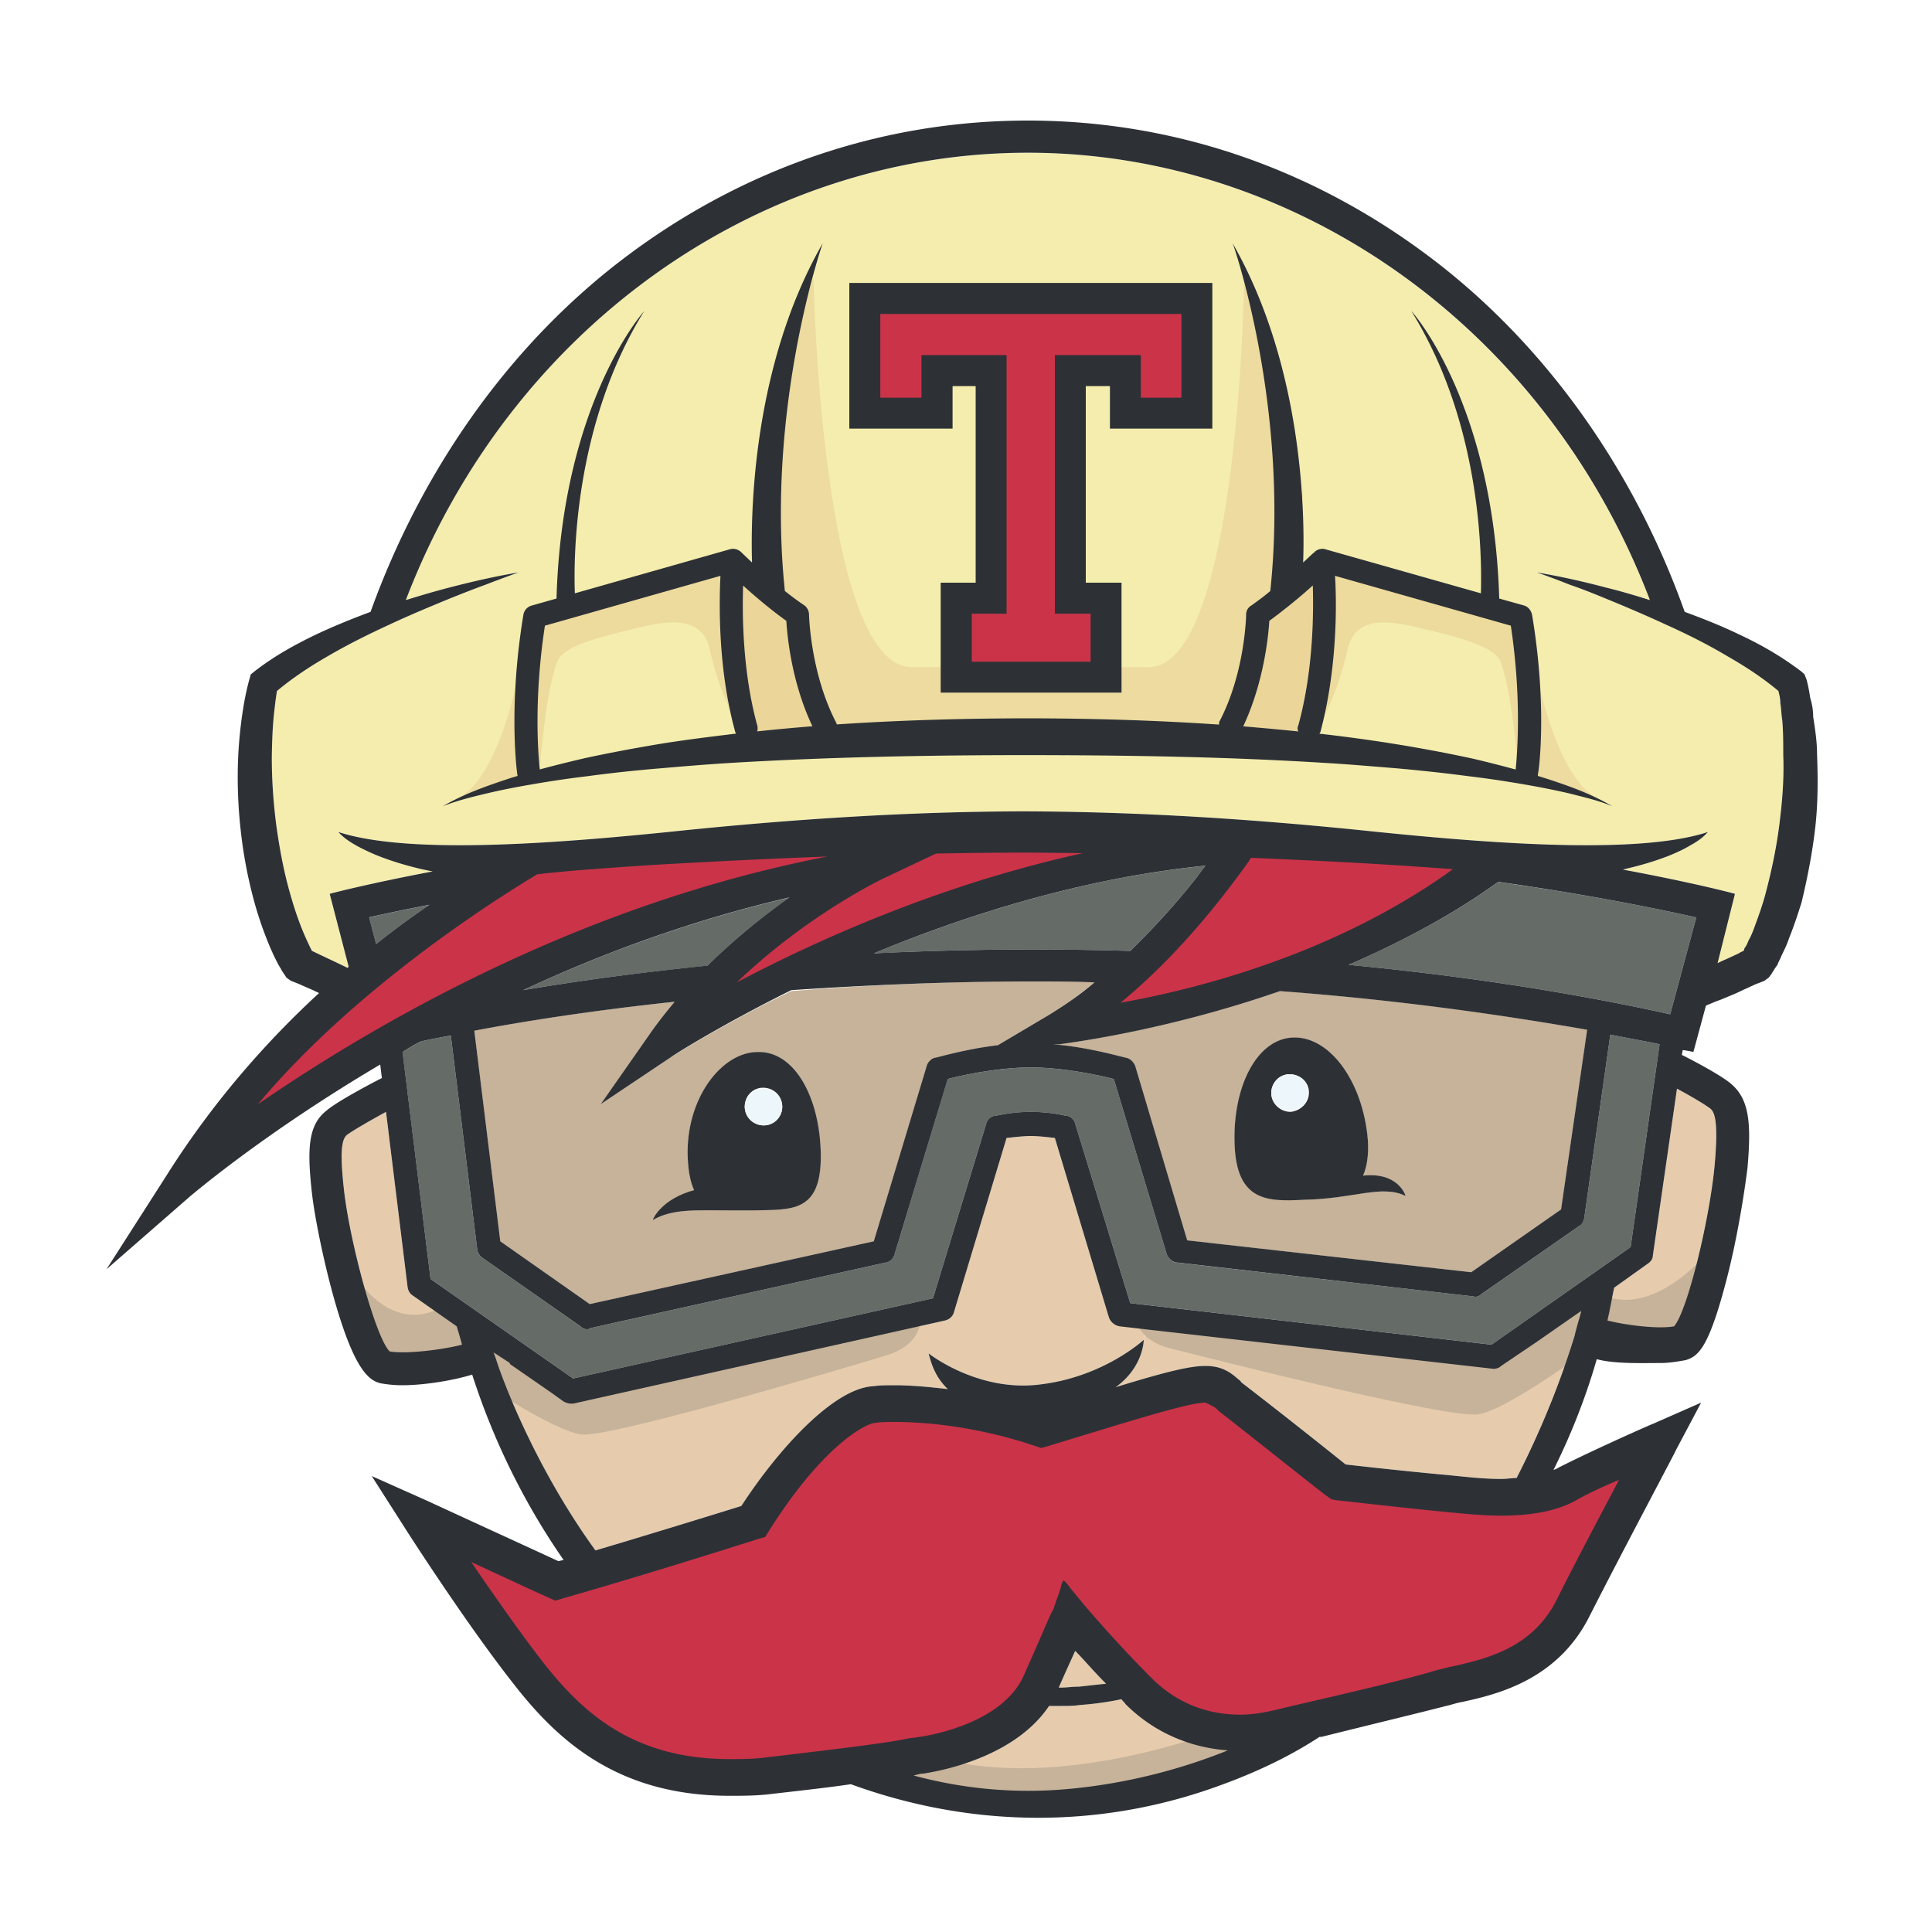 <svg xmlns="http://www.w3.org/2000/svg" filter="url(#saturation)" viewBox="0 0 200 200"><path fill="#cb3349" d="M53.34 89.17S25.78 108.6 24.7 116l2.07-.5s33.01-21.84 59.17-24.51l.59-3.32zM96.61 86.4 74.9 101.8l1.17.9c.89-.7 38.53-12.18 38.53-12.18l8-4.99c-5.3.67-25.99.87-25.99.87zM115.5 105c15.4 0 38.5-15.08 38.5-15.08l-7.5-1.42c-.3.37-12-.41-12-.41l-5.6-1.54-13.2 15.05-1.1 2.7c1-.4.9.7.9.7zM165.8 153.2l-4.8 1.3-22-.5-13.7-10.7-16.7 4.2-19.23-1.7-10.77 11.8-20.22 6.1-10.1-3.2c-.32-.3-.51-.4-.51-.4l4.53 11.1s10.27 11 16 12.3 16.09-.1 23.86-1.3 13.94-4 16.44-8.5c2.5-4.6 2.9-5.9 2.9-5.9s7.4 10.5 13.8 11.7c6.3 1.2 25.3-5.3 25.3-5.3s11.6-3.1 13.6-7.1 7.4-17 7.4-17zm-115.4 9c-.11 0-.21-.1-.32-.1-.76-.7-1.38-1.2-1.78-1.6z" class="st0"/><path fill="#f4edae" d="M184.5 74.57c-.1-.6-.1-1.19-.2-1.78-.1-.42-.1-.86-.2-1.27-1.6-1.33-3.4-2.52-5.3-3.6-2-1.19-4.1-2.26-6.3-3.25-2.2-1.02-4.4-1.94-6.6-2.84-1.1-.45-2.3-.89-3.4-1.31-1.1-.43-2.2-.84-3.4-1.26 2.4.4 4.8.94 7.1 1.55 1.5.39 3.1.83 4.6 1.3-10.8-28.04-36.4-46.3-64.4-46.3-28.02 0-53.67 18.26-64.4 46.3 1.51-.47 3.03-.91 4.55-1.3 2.35-.61 4.72-1.15 7.11-1.55-1.14.42-2.28.83-3.4 1.26-1.13.42-2.25.86-3.37 1.31-2.23.9-4.44 1.82-6.61 2.84-2.17.99-4.3 2.06-6.34 3.25-1.87 1.08-3.68 2.27-5.27 3.6-.07.41-.14.85-.19 1.27-.07.59-.14 1.18-.18 1.78-.11 1.19-.15 2.39-.16 3.59-.03 2.41.14 4.81.44 7.19.33 2.38.77 4.75 1.41 7.04.32 1.15.68 2.28 1.1 3.37.21.55.44 1.09.68 1.61.12.26.24.52.37.77l.15.29c.17.09.36.18.54.26l1.06.51c.6.27 1.42.66 2.1 1 .04-.1.08-.1.11-.1l-1.98-7.57c.42-.12 4.18-1.09 10.66-2.32-.53-.1-1.05-.22-1.57-.34-1.48-.37-2.93-.81-4.34-1.39-.7-.29-1.39-.61-2.05-.98-.66-.38-1.3-.81-1.8-1.37 7.12 2.32 21.82 1.27 34.9-.08 11.95-1.24 23.94-2.04 35.98-2.06 12.1.02 24 .82 36 2.06 13.1 1.35 27.8 2.4 34.9.08-.5.56-1.1.99-1.8 1.37-.7.37-1.3.69-2 .98-1.5.58-2.9 1.02-4.4 1.39l-.6.15c7.1 1.32 11.2 2.39 11.6 2.5l-1.9 7.19 1.2-.51 1.1-.51c.1-.09.3-.18.5-.26l.1-.3c.2-.24.3-.5.4-.76.2-.52.5-1.06.7-1.61.4-1.09.8-2.23 1.1-3.37.6-2.29 1.1-4.66 1.4-7.05.3-2.37.5-4.78.4-7.18 0-1.2 0-2.4-.1-3.59z" class="st1"/><path fill="#e6ccad" d="M114.5 174.3c-1 .1-1.9.2-2.9.3-.6 0-1.2.1-1.8.1h-.2c.7-1.6 1.3-2.9 1.7-3.8.9.9 1.9 2.1 3.2 3.4zM116.5 176.4c2.9 2.9 6.6 4.5 10.6 4.8-6.7 2.8-13.1 3.8-17.9 4.1-4.9.4-9.8-.2-14.62-1.5.4-.1.7-.2 1.05-.2.4-.1 9.07-1.2 12.97-7h1.3c.6 0 1.2 0 1.8-.1 1.5-.1 3-.3 4.4-.6.1.2.3.3.4.5z" class="st2"/><path fill="#656c67" d="M124.8 89.61c-.3.37-.6.77-.9 1.19-1.7 2.17-4.1 4.93-6.9 7.64-3.3-.1-6.7-.15-10.1-.15-5.7 0-11.24.15-16.45.4 7.36-3.05 16.25-6.04 25.75-7.83 2.8-.53 5.7-.95 8.6-1.25zM81.72 92.91c-2.62 1.84-5.59 4.2-8.47 7.06-7.37.73-13.8 1.63-19.11 2.53 8.16-3.79 17.47-7.24 27.58-9.59zM171.8 108.1l-3 21-14.4 10.1-37.4-4.3-5.7-18.6c-.1-.4-.5-.8-1-.8-1.3-.3-2.6-.4-3.6-.4s-2.2.1-3.6.4c-.5 0-.9.4-1 .8l-5.52 18.1-37.25 8.3-14.76-10.3-2.91-23.5c.64-.4 1.28-.8 1.93-1.1.91-.2 1.94-.4 3.08-.6l2.74 22.2c.04.3.23.6.52.8l10.15 7.1c.21.2.46.3.71.3.09 0 .17 0 .27-.1l30.62-6.8c.11 0 .21 0 .3-.1.29-.1.51-.4.61-.7l5.51-18.2c1.48-.4 5.3-1.2 8.6-1.2s7.1.8 8.6 1.2l5.5 18.2c.2.4.6.8 1 .8l30.7 3.5c.3.1.6 0 .8-.2l10.2-7.1c.2-.2.4-.5.5-.8l2.7-19c2 .4 3.7.7 5.1 1zM175.6 94.97 172.9 105c-5.4-1.2-17.2-3.6-33.3-5.12 5.2-2.25 10.6-5.06 15.5-8.58 9.6 1.35 16.6 2.8 20.5 3.67z" class="st3"/><path fill="#E5CAA3" d="M67.57 126.3c2.09-1.2 4.44-1 8.14-1h2.34c3.81-.1 6.97.3 6.92-5.7-.06-6-2.71-10.8-6.52-10.7-3.8 0-7.48 4.9-7.26 10.9.06 1.5.29 2.6.66 3.4-3.32.9-4.23 2.9-4.28 3.1zm45.73-24.6c-1.5 1.2-3 2.3-4.6 3.3l-5.4 3.2c-3.41.4-6.35 1.3-6.52 1.3-.1.1-.19.1-.28.1-.26.2-.46.4-.56.8l-5.5 18.1-29.39 6.5-9.26-6.5-2.69-21.8c5.25-1 12.29-2.1 20.73-3-.9 1.1-1.78 2.2-2.62 3.4l-5.02 7.2 7.32-4.9c.11 0 4.77-3.1 12.4-6.8 7.6-.6 15.99-1 24.99-1 2.2 0 4.3 0 6.4.1zM145.5 123.8c0-.1-.8-2.5-4.4-2.1.4-.9.6-2.1.5-3.7-.5-6-3.9-10.7-7.7-10.6s-6.3 5.1-6.1 11c.2 6 3.4 6 7.2 5.8 5.2-.1 8-1.6 10.5-.4zm18.8-17.2-2.7 18.6-9.3 6.5-29.4-3.3-5.4-18c-.2-.4-.5-.8-.9-.9-.2 0-3.8-1.1-7.6-1.4h.7c.6-.1 10.7-1.3 22.8-5.5 13.4 1 24.3 2.7 31.8 4z" class="st4"/><path fill="#C7B39A" d="M67.57 126.3c2.09-1.2 4.44-1 8.14-1h2.34c3.81-.1 6.97.3 6.92-5.7-.06-6-2.71-10.8-6.52-10.7-3.8 0-7.48 4.9-7.26 10.9.06 1.5.29 2.6.66 3.4-3.32.9-4.23 2.9-4.28 3.1zm45.73-24.6c-1.5 1.2-3 2.3-4.6 3.3l-5.4 3.2c-3.41.4-6.35 1.3-6.52 1.3-.1.1-.19.1-.28.1-.26.2-.46.4-.56.8l-5.5 18.1-29.39 6.5-9.26-6.5-2.69-21.8c5.25-1 12.29-2.1 20.73-3-.9 1.1-1.78 2.2-2.62 3.4l-5.02 7.2 7.32-4.9c.11 0 4.77-3.1 12.4-6.8 7.6-.6 15.99-1 24.99-1 2.2 0 4.3 0 6.4.1zM145.5 123.8c0-.1-.8-2.5-4.4-2.1.4-.9.6-2.1.5-3.7-.5-6-3.9-10.7-7.7-10.6s-6.3 5.1-6.1 11c.2 6 3.4 6 7.2 5.8 5.2-.1 8-1.6 10.5-.4zm18.8-17.2-2.7 18.6-9.3 6.5-29.4-3.3-5.4-18c-.2-.4-.5-.8-.9-.9-.2 0-3.8-1.1-7.6-1.4h.7c.6-.1 10.7-1.3 22.8-5.5 13.4 1 24.3 2.7 31.8 4z" class="st5"/><path fill="#e6ccad" d="M177.1 114.8c.4.4.8 1.3.4 5.8-.5 5.5-2.8 15.1-4.2 16.7-1.6.3-4.9-.1-6.9-.6.3-1.4.4-2 .7-3.4l3.5-2.5c.3-.2.5-.5.5-.8l2.5-17.3c1.5.8 3 1.7 3.5 2.1zM47.28 137.3c.18.6.36 1.2.55 1.9-1.89.5-5.75 1.1-7.5.7-1.44-1.4-4.14-11.4-4.73-16.8-.48-4.3-.14-5.2.29-5.6.51-.4 2.42-1.5 4.07-2.4l2.23 18.1c.05.4.23.7.52.9zM118.5 137.6l-.1 1.1s-4.1 3.8-10.6 4.6c-6.5.9-11.68-3.2-11.68-3.2.21.7.52 2.3 2 3.7-1.74-.2-3.62-.4-5.6-.4-.71 0-1.43 0-2.12.1-4.02.2-9.68 6.3-13.66 12.4-1.95.6-8.05 2.5-15.11 4.6-6.59-9.1-9.83-18.4-10.16-19.4h.01c-.14-.4-.27-.8-.39-1.1l1.69 1.1v.1l4.19 2.9 1.4 1c.21.1.45.2.7.2h.27l38.47-8.6c.44-.1.79-.4.91-.9l5.48-18c1-.1 1.8-.2 2.5-.2s1.5.1 2.5.2l5.6 18.6c.2.5.6.8 1.1.8z" class="st2"/><path fill="#e6ccad" d="m162.4 136.6 1.3-.9c-.2.8-.5 1.7-.7 2.6-1.7 5.5-3.8 10.4-6 14.7-.5 0-1 .1-1.6.1-1.8 0-3.5-.2-5.5-.4-3.4-.3-8.9-.9-10.6-1.1-1.5-1.2-6.5-5.2-10.8-8.5-.1-.2-.3-.3-.4-.4-.7-.6-1.6-1.3-3.3-1.3-1.5 0-3.8.5-9.3 2.2 2.9-2.1 2.9-4.9 2.9-4.9l.1-1.1 36.1 4.1c.3 0 .6-.1.9-.3l3.6-2.5z" class="st2"/><path fill="#ebd599" d="M135.9 60.62c.1 3.21 0 9.03-1.5 14.47-.1.21-.1.43 0 .63-1.9-.2-3.8-.37-5.7-.53 2.1-4.47 2.6-9.24 2.7-10.92 1.6-1.17 3.3-2.56 4.5-3.65zM81.4 64.27c.1 1.68.56 6.44 2.7 10.91-1.91.15-3.81.33-5.71.53.05-.2.06-.41 0-.62-1.49-5.43-1.57-11.26-1.46-14.48 1.2 1.1 2.82 2.49 4.47 3.66z" class="st6"/><path fill="#2d3136" d="M145.5 123.8c-2.5-1.2-5.3.3-10.5.4-3.8.2-7 .2-7.2-5.8-.2-5.9 2.3-10.9 6.1-11s7.2 4.6 7.7 10.6c.1 1.6-.1 2.8-.5 3.7 3.6-.4 4.4 2 4.4 2.1zm-11.9-8.7c1-.1 1.9-.9 1.9-2s-.9-1.9-2-1.9-1.9.9-1.9 2c0 1 .9 1.9 2 1.9z" class="st7"/><path fill="#edf6fa" d="M135.4 113.1a1.943 1.943 0 0 1-1.9 1.9 1.943 1.943 0 0 1-1.9-1.9 1.943 1.943 0 0 1 1.9-1.9 1.943 1.943 0 0 1 1.9 1.9z" class="st8"/><path fill="#2d3136" d="M84.97 119.6c.05 6-3.11 5.6-6.92 5.7h-2.34c-3.7 0-6.06-.2-8.14 1 .05-.2.96-2.2 4.28-3.1-.37-.8-.6-1.9-.66-3.4-.23-6 3.46-10.9 7.26-10.9 3.8-.1 6.46 4.7 6.52 10.7zm-5.88-3.1c1.07 0 1.92-.9 1.89-2s-.92-1.9-1.99-1.9c-1.08 0-1.93.9-1.9 2s.93 1.9 2 1.9z" class="st7"/><path fill="#edf6fa" d="M80.98 114.6a1.944 1.944 0 0 1-1.94 1.9 1.944 1.944 0 0 1-1.94-1.9 1.944 1.944 0 0 1 1.94-1.9 1.944 1.944 0 0 1 1.94 1.9z" class="st8"/><path fill="#ebd599" d="M55.92 79.06s.59-7.7 1.8-10.65c.62-1.52 4.42-2.49 7.33-3.18 2.9-.7 7.53-2.08 8.43 2s2.35 7.05 3.32 8.37l-1.24-16.81-19.99 4.84-1.31 14.87.62 1.18zM157.1 79.06s-.6-7.7-1.8-10.65c-.7-1.52-4.5-2.49-7.4-3.18-2.9-.7-7.5-2.08-8.4 2s-2.4 7.05-3.3 8.37l1.2-16.81 20 4.84 1.3 14.87-.6 1.18z" class="st6" opacity=".8"/><path fill="#EBD599" d="M128.8 28.76s-.5 40.3-9.9 40.3H94.38c-9.41 0-10.17-40.28-10.17-40.28l-4.63 13.68.08 18.76 3.28 2.61 1.49 8.06 2.09 4.7 40.28.07 1.9-3.36 1.5-5.66.3-3.59 4.4-12.7zM158.4 66.34s2 13.9 7.1 16.4c5.1 2.51 0 0 0 0l-7.2-2.16zM54.34 66.34s-1.94 13.9-7.06 16.4c-5.13 2.51 0 0 0 0l7.17-2.16z" class="st10" opacity=".75"/><path fill="#2d3136" d="M159.8 80.51c2.5.8 4.9 1.65 7.1 2.95-1.1-.47-2.4-.81-3.6-1.11-1.2-.32-2.5-.58-3.7-.82-2.5-.47-5-.87-7.6-1.18-2.5-.33-5-.6-7.5-.82-2.6-.21-5.1-.43-7.6-.57-10.2-.63-20.3-.78-30.5-.79-10.18 0-20.35.19-30.49.79-2.53.15-5.06.36-7.59.58-2.53.21-5.06.48-7.57.82-2.52.3-5.03.7-7.53 1.17-1.24.24-2.49.51-3.72.82-1.24.3-2.47.64-3.66 1.11 2.22-1.3 4.68-2.15 7.12-2.95.21-.07.42-.12.63-.19a.75.75 0 0 1-.04-.16c-.04-.28-.95-6.96.63-16.51.07-.46.4-.83.85-.96l2.58-.73c.57-20.04 8.82-29.47 9.08-29.76-7.38 11.87-7.31 25.94-7.18 29.22l16.05-4.56c.02-.01.03-.01.04-.01.07-.02.14-.03.2-.03.02 0 .05-.01.07-.01.08 0 .17.01.26.03.01 0 .03.01.05.01.06.02.13.04.2.07.03.01.04.03.07.04.05.03.11.06.16.1.01.01.03.01.04.03l.03.03c.02.01.03.02.05.04.01.01.44.43 1.12 1.07-.16-5.29.09-20.47 7.32-33.05-.16.44-5.89 17.21-3.92 36 .65.52 1.32 1.02 1.98 1.46.32.22.51.58.52.97 0 .06.14 6.05 2.79 11.15.03.07.06.15.09.23 6.58-.44 13.18-.62 19.77-.63 6.6.01 13.2.2 19.8.65v-.25c2.7-5.1 2.8-11.09 2.8-11.15 0-.39.2-.75.6-.97.6-.44 1.3-.94 1.9-1.46 2-18.79-3.7-35.56-3.9-36 7.2 12.58 7.5 27.76 7.3 33.05.7-.64 1.1-1.06 1.2-1.07v-.07c0-.01.1-.02.1-.03 0-.04.1-.07.1-.1.1-.01.1-.03.1-.04.1-.03.1-.05.2-.07 0 0 0-.01.1-.01 0-.02.1-.03.2-.03l.1.01s.1.01.2.03v.01l16.1 4.56c.1-3.28.2-17.35-7.2-29.22.3.29 8.5 9.72 9.1 29.76l2.6.73c.4.13.7.5.8.96 1.6 9.55.7 16.23.6 16.51v.16c.2.07.4.13.6.19zm-2.9-.85c.1-1.07.7-6.92-.5-14.89l-18.2-5.16c.2 3.07.2 9.75-1.5 16.12 0 .07-.1.15-.1.23.2.01.4.03.5.05 5.1.59 10.2 1.41 15.3 2.51 1.5.35 3 .73 4.5 1.14zm-22.5-4.57c1.5-5.44 1.6-11.26 1.5-14.48-1.2 1.09-2.9 2.49-4.5 3.66-.1 1.68-.6 6.45-2.7 10.92 1.9.16 3.8.33 5.7.53-.1-.2-.1-.42 0-.63zm-50.3.09c-2.13-4.47-2.6-9.23-2.7-10.91-1.64-1.17-3.27-2.56-4.47-3.65-.11 3.21-.03 9.04 1.46 14.47.06.21.05.42 0 .62 1.9-.2 3.81-.38 5.71-.53zm-7.91.77a1.02 1.02 0 0 1-.09-.22c-1.75-6.37-1.67-13.05-1.52-16.12l-18.17 5.16c-1.22 7.96-.65 13.81-.53 14.88 1.51-.41 3.02-.78 4.55-1.14 2.51-.55 5.04-1.02 7.58-1.45 2.54-.42 5.09-.74 7.64-1.05.18-.03.36-.04.54-.06z" class="st7"/><path fill="#cb3349" d="M90.72 32.3v9.18h4.89v-4.42h8.19v26.19h-3.6v5.57h12.9v-5.57h-3.6V37.06h8.2v4.42h5V32.2H90.72z" class="st0"/><path fill="#2d3136" d="M125.5 29.29v15.08h-10.6v-4.4h-2.5v20.35h3.7V71.7H97.38V60.32H101V39.97h-2.39v4.4H87.92V29.29zm-3.2 11.88V32.5H91.13v8.67h4.26v-4.41h8.81v26.77h-3.6v4.97h12.3v-4.97h-3.7V36.76h8.9v4.41z" class="st7"/><path fill="#656c67" d="M38.21 94.97c1.55-.35 3.66-.8 6.24-1.3a95.334 95.334 0 0 0-5.51 4.07z" class="st3"/><path fill="#C7B39A" d="M95.27 136.3s.43 2.8-3.49 4-28.77 8.6-31.61 8.2c-2.83-.4-10.03-5.2-10.03-5.2l-1.74-6.2 10.64 6.6zM117.5 135.8s-.3 2.8 3.7 3.8 29.1 7.4 31.9 6.8c2.8-.5 9.8-5.6 9.8-5.6l1.5-6.3-9.8 5.9z" class="st5"/><path fill="#C7B39A" d="M36.18 131.1s3.45 6.9 9.01 4.5l3.97 1.5-.39 2.9-8.35 1.1-2.25-1.3zM177.1 129.3s-5.6 7.1-11.1 4.8l-1.8 1.1.4 2.9 8.3 1.1 2.3-1.3zM90.1 183.4s20.4 10.2 43.5-3.8l-7.4-.5s-16.2 6.4-29.02 2.9z" class="st5"/><path fill="#2d3136" d="m110.8 164.4 1.4 1.7s3.2 3.8 7 7.6c2.5 2.5 5.6 3.8 9.2 3.8 1.2 0 2.4-.2 3.7-.5 1.2-.3 2.5-.6 3.8-.9 4.8-1.1 10.2-2.4 12.8-3.2.5-.1 1.1-.3 1.7-.4 3.5-.8 8.3-1.9 10.8-7 1.9-3.8 4.5-8.7 6.4-12.3-1.7.7-3.4 1.5-4.6 2.2-1.9 1-4.4 1.5-7.6 1.5-1.9 0-3.8-.2-5.9-.4-4.1-.4-11.1-1.2-11.2-1.2l-.5-.1-.4-.3c-.1 0-6.2-4.9-11.2-8.8-.2-.2-.4-.4-.6-.5l-.8-.4c-1.6 0-6.2 1.4-16.3 4.5l-.7.2-.6-.2c-.1 0-6.7-2.5-14.67-2.5-.65 0-1.3 0-1.94.1-.79 0-5.27 2.1-11 11.2l-.37.6-.66.2c-.09 0-9.95 3.2-20.41 6.2l-.68.2-.64-.3c-.07 0-4.16-1.9-8.05-3.7 2.12 3.1 4.83 7 7.22 10.1 4.18 5.4 9.44 10.3 19.52 10.3 1.27 0 2.61 0 3.99-.2 10.26-1.2 12.9-1.6 14.32-1.9.48-.1.86-.1 1.35-.2.08 0 8.52-1.1 10.82-6.4 2.4-5.4 2.9-6.7 3-6.7l.8-2.3s.1-.6.3-.8c.3.2.7.8.7.8zM46.89 61.83c-2.22.9-4.44 1.83-6.6 2.84-2.17 1-4.3 2.06-6.34 3.25-1.88 1.08-3.68 2.27-5.28 3.61-.06.4-.13.84-.18 1.26-.07.59-.14 1.18-.19 1.78-.1 1.19-.14 2.39-.16 3.59-.02 2.41.15 4.81.45 7.19.33 2.38.76 4.75 1.41 7.04.32 1.15.68 2.28 1.1 3.37.21.55.44 1.09.68 1.61.12.26.24.52.36.77l.15.29c.18.09.37.18.54.26l1.07.51c.6.28 1.42.67 2.09 1 .05-.1.08-.1.11-.1l-1.97-7.57c.42-.12 4.18-1.09 10.66-2.32-.53-.1-1.06-.21-1.58-.34-1.47-.36-2.93-.81-4.33-1.38-.7-.3-1.39-.62-2.05-.99-.66-.38-1.3-.8-1.8-1.37 7.11 2.32 21.82 1.27 34.9-.08 11.96-1.24 23.94-2.03 35.97-2.06 12.1.03 24.1.82 36 2.06 13.1 1.35 27.8 2.4 34.9.08-.5.57-1.1.99-1.8 1.37-.6.37-1.3.69-2 .99-1.4.57-2.9 1.02-4.4 1.38l-.6.15c7.1 1.32 11.2 2.39 11.6 2.51l-1.8 7.18c.3-.17.7-.33 1.1-.51l1.1-.51c.1-.08.3-.17.5-.26l.1-.29c.2-.25.3-.51.4-.77.3-.52.5-1.06.7-1.61.4-1.09.8-2.22 1.1-3.37.6-2.29 1.1-4.66 1.4-7.04s.5-4.78.4-7.19c0-1.2 0-2.4-.1-3.59-.1-.6-.1-1.19-.2-1.78 0-.42-.1-.86-.2-1.26-1.6-1.34-3.4-2.53-5.3-3.61-2-1.19-4.1-2.25-6.3-3.24-2.2-1.02-4.4-1.95-6.6-2.85-1.1-.45-2.2-.89-3.4-1.3-1.1-.44-2.2-.85-3.4-1.27 2.4.4 4.8.94 7.1 1.55 1.6.39 3.1.84 4.6 1.31-10.7-28.05-36.4-46.31-64.4-46.31-28.02 0-53.66 18.26-64.39 46.31 1.51-.47 3.03-.92 4.55-1.31 2.35-.61 4.71-1.15 7.1-1.55-1.14.42-2.27.83-3.4 1.27-1.12.41-2.25.85-3.37 1.3zM188.1 78.06c.1 2.58.1 5.16-.2 7.73s-.8 5.11-1.4 7.62c-.4 1.26-.8 2.49-1.3 3.72-.2.62-.5 1.23-.8 1.84-.1.3-.3.6-.4.91l-.3.42c-.1.2-.2.3-.3.5l-.3.4-.4.3c-.4.2-.8.3-1.2.5l-1.1.5c-.8.4-1.6.7-2.3 1-.6.2-1 .4-1.5.6l-1.3 4.8s-.4-.1-1.1-.2l-.1.5c1.4.7 4.2 2.2 5.1 3 1.9 1.6 2.1 4.1 1.7 8.7-.3 2.4-1 7-2.1 11.3-1.9 7.4-3 8.2-4.3 8.6-.6.1-1.6.3-2.6.3-2 0-4.8.1-6.6-.4-.5 1.7-1.8 6.1-4.5 11.5.1-.1.3-.1.4-.2 3.3-1.7 9.6-4.5 9.9-4.6l5-2.2-2.6 4.9c0 .1-5.5 10.4-8.9 17.1-3.3 6.7-9.6 8.2-13.3 9-.6.1-1.1.3-1.6.4-2.7.7-8.1 2-12.9 3.2h-.2c-2.9 1.9-6.2 3.5-9.7 4.8-12.9 4.9-26.5 4.6-38.82.1-2 .3-4.63.6-8.14 1-1.53.2-3.01.2-4.42.2-11.75 0-17.97-5.9-22.52-11.8-4.86-6.2-10.82-15.5-11.07-15.9l-3.45-5.4 5.83 2.6c2.8 1.3 11.1 5.1 13.47 6.2.19 0 .38-.1.57-.1-3.95-5.7-7.18-12.1-9.47-19.2-1.95.6-4.94 1.1-7.27 1.1-.85 0-1.62-.1-2.2-.2-1.31-.3-2.79-1.6-4.81-8.7-1.18-4.2-2.05-8.7-2.31-11-.5-4.5-.41-7 1.47-8.5 1.14-1 4.97-3 5.77-3.4l-.17-1.4c-12.18 7.2-19.48 13.5-19.63 13.6l-8.71 7.6 6.21-9.7c4.91-7.8 10.58-14.1 15.8-18.9-.22-.1-.42-.2-.63-.3l-1.15-.5c-.4-.2-.75-.3-1.19-.5l-.41-.3-.26-.4c-.14-.2-.21-.3-.31-.5l-.25-.42c-.16-.31-.32-.61-.46-.91a26.8 26.8 0 0 1-.79-1.84c-.48-1.22-.89-2.46-1.24-3.71-.69-2.52-1.17-5.06-1.44-7.63-.28-2.57-.36-5.15-.23-7.73.07-1.29.2-2.58.37-3.86.1-.64.19-1.28.32-1.92.13-.65.26-1.26.46-1.97l.14-.5.35-.28c2.04-1.6 4.23-2.8 6.46-3.87 1.83-.86 3.7-1.62 5.59-2.32 5.26-14.61 14.31-27.56 26.21-36.59 12.3-9.33 26.76-14.27 41.83-14.27 15.1 0 29.5 4.94 41.8 14.27 11.9 9.03 21 21.99 26.2 36.59 1.9.7 3.8 1.45 5.6 2.32 2.3 1.07 4.4 2.28 6.5 3.87l.3.28.2.5c.2.71.3 1.32.4 1.97.2.64.3 1.28.3 1.92.2 1.28.4 2.57.4 3.86zm-10.6 42.54c.4-4.5 0-5.4-.4-5.8-.5-.4-2-1.3-3.5-2.1l-2.5 17.3c0 .3-.2.6-.5.8l-3.5 2.5c-.3 1.4-.4 2.1-.7 3.4 2 .5 5.3.9 6.9.6 1.4-1.6 3.7-11.2 4.2-16.7zm-4.6-15.6 2.7-10.03c-3.9-.87-10.9-2.32-20.5-3.68-4.9 3.53-10.3 6.34-15.5 8.59 16.1 1.52 27.9 3.92 33.3 5.12zm-4.1 24.1 3-21c-1.4-.3-3.1-.6-5.1-1l-2.7 19c-.1.3-.2.6-.5.8l-10.2 7.1c-.2.2-.5.3-.8.2l-30.6-3.5c-.5 0-.9-.4-1.1-.8l-5.5-18.2c-1.5-.4-5.3-1.2-8.6-1.2s-7.12.8-8.59 1.2l-5.52 18.2c-.1.3-.32.6-.6.7-.1.1-.2.1-.31.1l-30.62 6.8c-.1.1-.18.1-.27.1-.25 0-.5-.1-.7-.3l-10.16-7.1c-.28-.2-.47-.5-.52-.8l-2.74-22.2c-1.13.2-2.16.4-3.08.6-.65.3-1.29.7-1.92 1.1l2.9 23.5 14.76 10.3 37.25-8.3 5.52-18.1c.1-.4.5-.8 1-.8 1.4-.3 2.6-.4 3.6-.4s2.3.1 3.6.4c.5 0 .9.4 1 .8l5.7 18.6 37.4 4.3zm-7.2-3.9 2.7-18.6c-7.5-1.3-18.4-3-31.8-4-12.1 4.2-22.2 5.4-22.8 5.5h-.7c3.8.3 7.4 1.4 7.6 1.4.4.1.7.4.9.8l5.4 18.1 29.4 3.3zm2.1 10.5-1.3.9-3.3 2.3-3.7 2.5c-.2.2-.5.3-.8.3l-36.1-4.1-2.6-.3c-.5-.1-.9-.4-1.1-.9l-5.6-18.6c-.9-.1-1.8-.2-2.5-.2s-1.5.1-2.5.2l-5.47 18.1c-.13.4-.48.7-.91.8l-38.47 8.6h-.27c-.25 0-.5-.1-.71-.2l-1.4-1-4.19-2.9v-.1l-1.69-1.1c.12.3.26.7.39 1.1.32 1 3.57 10.3 10.16 19.4 7.05-2.1 13.16-4 15.1-4.6 3.98-6.1 9.64-12.2 13.66-12.4.69-.1 1.41-.1 2.13-.1 1.97 0 3.85.2 5.59.4-1.48-1.4-1.78-3-2-3.7 0 0 5.18 4.1 11.68 3.2 6.5-.8 10.6-4.6 10.6-4.6s0 2.8-2.9 4.9c5.5-1.7 7.8-2.2 9.3-2.2 1.7 0 2.6.7 3.3 1.3.1.1.3.2.4.4 4.3 3.3 9.3 7.3 10.8 8.5 1.7.2 7.2.8 10.6 1.1 2 .2 3.7.4 5.5.4.6 0 1.1-.1 1.6-.1 2.2-4.3 4.3-9.2 6-14.7.2-.9.5-1.8.7-2.6zm-13.3-45.72-.1-.01c-2.9-.22-5.8-.41-8.7-.58-4-.23-8.1-.42-12.1-.59-.2.35-.7 1.04-1.4 1.97-2.2 2.97-6.5 8.43-12.1 13.03 7.9-1.4 21.6-4.91 33.5-13.18.3-.21.6-.43.9-.64zm-26.5.82c.3-.42.6-.82.9-1.19-2.9.3-5.8.72-8.6 1.25-9.5 1.79-18.38 4.77-25.74 7.83 5.21-.25 10.74-.4 16.44-.4 3.4 0 6.8.05 10.1.15 2.8-2.71 5.2-5.47 6.9-7.64zm3.2 90.4c-4-.3-7.7-1.9-10.6-4.8-.1-.2-.3-.3-.4-.5-1.4.3-2.9.5-4.3.6-.7.1-1.3.1-1.9.1h-1.3c-3.9 5.8-12.57 6.9-12.96 7-.36 0-.65.1-1.06.2 4.82 1.3 9.72 1.8 14.62 1.5 4.8-.3 11.2-1.4 17.9-4.1zm-15.4-6.6c.9-.1 1.8-.2 2.8-.3-1.3-1.3-2.3-2.5-3.2-3.4-.4.9-1 2.2-1.7 3.8h.2c.6 0 1.2-.1 1.9-.1zm-3-69.6c1.6-1 3.2-2.1 4.6-3.3-2.1-.1-4.2-.1-6.4-.1-9 0-17.39.4-24.99.9-7.62 3.8-12.29 6.8-12.4 6.9l-7.32 4.9 5.03-7.2c.83-1.2 1.71-2.3 2.62-3.4-8.45.9-15.48 2-20.74 3l2.69 21.8 9.26 6.5 29.4-6.5 5.5-18.2c.09-.3.29-.5.55-.7.09 0 .18-.1.28-.1.17 0 3.11-.9 6.52-1.3zm3.4-16.68c-2.1-.03-4.1-.05-6.2-.06-3 .01-6 .04-9.01.1l-5.55 2.63c-.01.01-.04.02-.08.04-.84.41-8.13 4.09-14.99 10.67 6.15-3.25 15.19-7.47 25.83-10.75 3.2-.97 6.5-1.87 10-2.63zM73.25 99.96c2.88-2.85 5.85-5.21 8.47-7.06-10.11 2.35-19.42 5.8-27.57 9.6 5.31-.9 11.73-1.8 19.1-2.54zm1.91-8.81c3.39-.95 6.88-1.78 10.47-2.48-5.14.19-10.28.43-15.41.72-2.98.16-5.95.36-8.92.59-1.48.11-2.96.23-4.43.39-.42.04-.84.09-1.26.14-3.87 2.32-18.71 11.59-28.9 23.79 9.9-6.8 27.15-17.19 48.45-23.15zM47.83 139.2c-.19-.7-.37-1.3-.55-1.9l-4.57-3.2c-.29-.2-.47-.5-.52-.9l-2.23-18.1c-1.65.9-3.55 2-4.06 2.4-.44.4-.78 1.3-.3 5.6.59 5.4 3.29 15.4 4.74 16.8 1.74.3 5.6-.2 7.49-.7zm-3.37-45.54c-2.59.5-4.69.95-6.25 1.3l.73 2.77c2.05-1.63 3.93-2.99 5.52-4.07z" class="st7"/><filter id="a"><feColorMatrix in="SourceGraphic" result="hue" type="hueRotate" values="-10"/><feColorMatrix in="hue" result="sat" type="saturate" values="2"/></filter><filter id="saturation"><feColorMatrix in="SourceGraphic" type="hueRotate" values="-10" result="hue" /><feColorMatrix in="hue" type="saturate" values="2" result="sat" /></filter></svg>